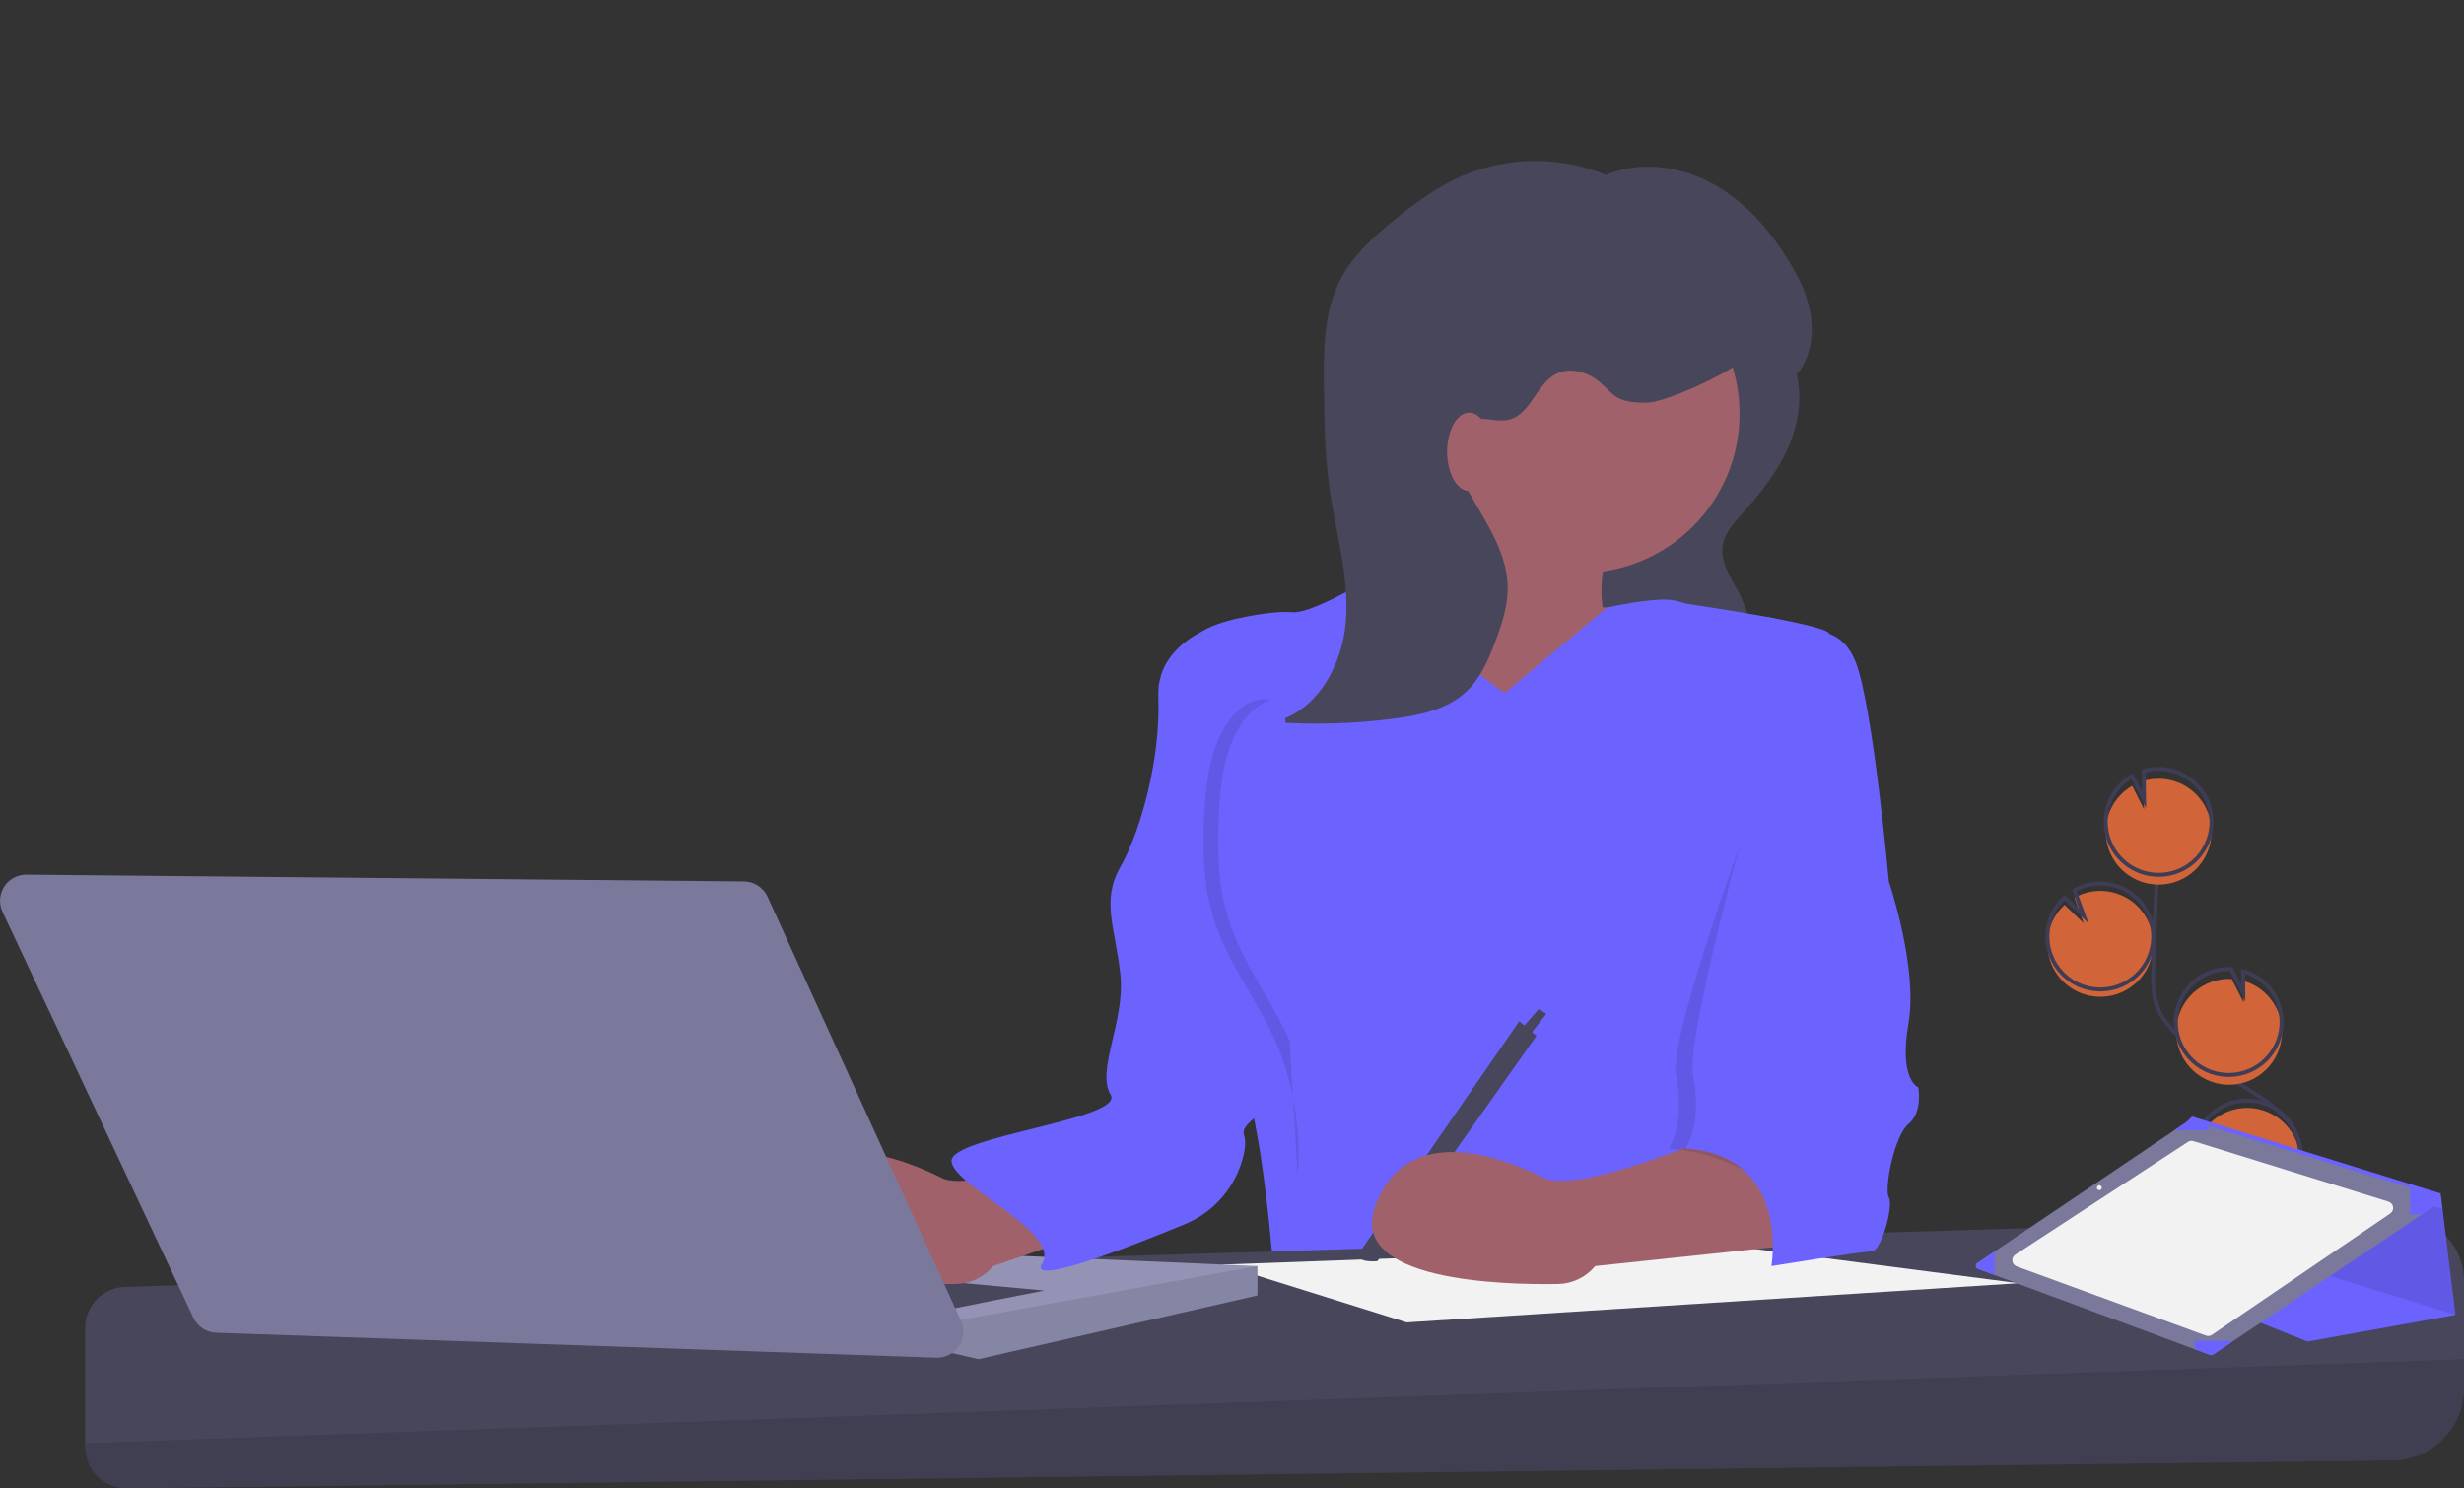 <svg width="624" height="377" viewBox="0 0 624 377" fill="none" xmlns="http://www.w3.org/2000/svg">
<rect x="0" y="0" width="624" height="377" fill="#333333" stroke="none"/>
<g clip-path="url(#clip0)">
<path d="M531.266 252.464C533.339 252.562 535.407 252.178 537.305 251.34C539.204 250.502 540.883 249.235 542.209 247.637C543.534 246.039 544.471 244.155 544.946 242.133C545.42 240.112 545.418 238.007 544.941 235.986C544.464 233.965 543.524 232.082 542.196 230.486C540.868 228.891 539.188 227.626 537.288 226.791C535.388 225.956 533.32 225.574 531.247 225.675C529.174 225.776 527.154 226.358 525.344 227.375L527.711 233.866L522.841 229.187C520.229 231.576 518.672 234.905 518.512 238.442C518.451 239.683 518.565 240.927 518.852 242.135C519.518 244.974 521.09 247.518 523.33 249.381C525.57 251.245 528.356 252.327 531.266 252.464Z" fill="#D16438"/>
<path d="M570.423 324.115C567.583 318.851 570.806 312.399 574.51 307.705C578.215 303.011 582.731 298.126 582.635 292.145C582.497 283.549 573.38 278.472 566.095 273.915C560.691 270.533 555.706 266.522 551.245 261.965C549.456 260.138 547.727 258.184 546.681 255.85C545.175 252.489 545.217 248.666 545.312 244.984C545.628 232.717 546.234 220.462 547.128 208.22" stroke="#3F3D56" stroke-miterlimit="10"/>
<path d="M531.266 250.603C533.339 250.702 535.407 250.317 537.305 249.479C539.204 248.641 540.883 247.374 542.209 245.776C543.534 244.178 544.471 242.294 544.946 240.273C545.42 238.251 545.418 236.146 544.941 234.125C544.464 232.104 543.524 230.221 542.196 228.626C540.868 227.03 539.188 225.765 537.288 224.93C535.388 224.095 533.32 223.713 531.247 223.814C529.174 223.916 527.154 224.497 525.344 225.514L527.711 232.005L522.841 227.326C520.229 229.715 518.672 233.044 518.512 236.582C518.451 237.822 518.565 239.066 518.852 240.274C519.518 243.113 521.09 245.657 523.33 247.52C525.57 249.384 528.356 250.467 531.266 250.603V250.603Z" stroke="#3F3D56" stroke-miterlimit="10"/>
<path d="M533.281 210.031C533.385 207.785 534.053 205.602 535.221 203.682C536.39 201.762 538.023 200.168 539.969 199.046L542.969 204.984L542.878 197.796C545.603 196.992 548.512 197.076 551.185 198.036C553.859 198.995 556.159 200.78 557.753 203.132C559.347 205.485 560.153 208.283 560.054 211.124C559.955 213.965 558.956 216.701 557.203 218.937C555.449 221.173 553.03 222.793 550.296 223.563C547.563 224.334 544.655 224.215 541.993 223.224C539.331 222.233 537.052 220.421 535.487 218.05C533.921 215.678 533.148 212.87 533.281 210.031Z" fill="#D16438"/>
<path d="M533.281 207.55C533.385 205.304 534.053 203.121 535.221 201.201C536.39 199.281 538.023 197.687 539.969 196.565L542.969 202.503L542.878 195.315C545.603 194.511 548.512 194.595 551.185 195.555C553.859 196.514 556.159 198.299 557.753 200.651C559.347 203.004 560.153 205.803 560.054 208.643C559.955 211.484 558.956 214.22 557.203 216.456C555.449 218.692 553.03 220.312 550.296 221.082C547.563 221.853 544.655 221.734 541.993 220.743C539.331 219.752 537.052 217.94 535.487 215.569C533.921 213.197 533.148 210.389 533.281 207.55V207.55Z" stroke="#3F3D56" stroke-miterlimit="10"/>
<path d="M563.889 274.741C567.175 274.895 570.403 273.833 572.958 271.757C575.512 269.682 577.214 266.738 577.74 263.488C578.265 260.237 577.577 256.907 575.806 254.132C574.035 251.356 571.306 249.33 568.139 248.439L568.209 253.963L565.176 247.954C565.163 247.953 565.151 247.952 565.139 247.952C563.382 247.87 561.625 248.135 559.97 248.732C558.315 249.329 556.793 250.247 555.492 251.433C554.191 252.619 553.137 254.049 552.388 255.643C551.64 257.236 551.212 258.962 551.13 260.721C551.048 262.48 551.313 264.238 551.91 265.894C552.506 267.551 553.423 269.074 554.608 270.375C555.793 271.677 557.222 272.733 558.815 273.482C560.407 274.231 562.131 274.659 563.889 274.741Z" fill="#D16438"/>
<path d="M563.786 272.26C567.072 272.414 570.301 271.352 572.855 269.276C575.409 267.201 577.111 264.257 577.637 261.007C578.162 257.756 577.474 254.426 575.703 251.651C573.933 248.875 571.203 246.849 568.036 245.958L568.106 251.482L565.073 245.473C565.061 245.472 565.048 245.471 565.036 245.471C563.279 245.389 561.522 245.654 559.867 246.251C558.212 246.849 556.69 247.766 555.389 248.952C554.088 250.138 553.034 251.568 552.285 253.162C551.537 254.755 551.109 256.481 551.027 258.24C550.945 259.999 551.21 261.757 551.807 263.413C552.404 265.07 553.32 266.593 554.505 267.895C555.69 269.196 557.119 270.252 558.712 271.001C560.304 271.75 562.028 272.178 563.786 272.26V272.26Z" stroke="#3F3D56" stroke-miterlimit="10"/>
<path d="M557.172 300.15C558.578 302.884 560.88 305.052 563.693 306.288C566.506 307.525 569.658 307.756 572.621 306.943C575.584 306.13 578.178 304.322 579.967 301.822C581.756 299.322 582.632 296.283 582.447 293.213C582.263 290.144 581.03 287.232 578.955 284.964C576.879 282.697 574.088 281.213 571.049 280.761C568.01 280.308 564.908 280.916 562.263 282.481C559.619 284.046 557.592 286.473 556.524 289.356L564.891 296.17L555.686 294.035C555.685 296.163 556.194 298.26 557.172 300.15Z" fill="#D16438"/>
<path d="M557.172 298.29C558.578 301.024 560.88 303.191 563.693 304.428C566.506 305.664 569.658 305.895 572.621 305.082C575.584 304.269 578.178 302.461 579.967 299.961C581.756 297.461 582.632 294.422 582.447 291.353C582.263 288.283 581.03 285.371 578.955 283.103C576.879 280.836 574.088 279.352 571.049 278.9C568.01 278.447 564.908 279.055 562.263 280.62C559.619 282.185 557.592 284.612 556.524 287.495L564.891 294.309L555.686 292.174C555.685 294.302 556.194 296.4 557.172 298.29V298.29Z" stroke="#3F3D56" stroke-miterlimit="10"/>
<path d="M454.969 94.726C456.584 101.09 455.354 107.934 452.621 113.903C449.887 119.872 445.735 125.075 441.34 129.951C439.129 132.404 436.737 135.012 436.268 138.282C435.642 142.642 438.58 146.588 440.553 150.526C442.278 153.974 443.325 157.722 443.636 161.566C443.901 164.867 443.488 168.505 441.178 170.876C438.951 173.162 435.53 173.715 432.354 174.01C423.605 174.823 414.791 174.61 406.092 173.375C408.53 170.13 407.614 168.117 407.385 164.064C406.935 156.113 401.153 148.914 400.031 141.03C399.138 134.762 403.284 129.008 407.203 124.037L425.172 101.246C428.149 97.469 431.115 93.579 433.253 89.249C434.781 86.155 435.067 80.346 438.911 79.314C446.154 77.371 453.56 89.175 454.969 94.726Z" fill="#47465A"/>
<path d="M366.789 113.511C366.789 113.511 354.393 150.108 348.195 152.589C341.997 155.07 385.382 199.73 385.382 199.73L416.991 184.223L418.231 154.45L405.835 153.829C405.835 153.829 403.976 141.424 410.174 135.221C416.372 129.018 366.789 113.511 366.789 113.511Z" fill="#A0616A"/>
<path d="M381.044 175.539C381.044 175.539 354.393 157.551 353.153 142.665C353.153 142.665 333.32 155.69 327.122 155.07C320.924 154.45 304.19 158.172 304.19 160.653C304.19 163.134 319.685 233.225 319.685 233.225C319.685 233.225 308.529 262.999 314.107 272.303C319.685 281.607 322.784 325.027 322.784 325.027H451.699C451.699 325.027 434.345 294.633 443.642 272.923C452.939 251.214 456.658 160.032 456.658 160.032C456.658 160.032 449.84 155.07 443.022 156.311C436.205 157.551 428.148 152.589 423.189 151.969C418.231 151.348 406.994 153.888 406.994 153.888L381.044 175.539Z" fill="#6C63FF"/>
<path d="M624 324.362V351.654C624 356.457 622.109 361.067 618.736 364.484C615.364 367.901 610.782 369.85 605.983 369.91L32.174 376.999C30.788 377.016 29.411 376.758 28.125 376.239C26.839 375.719 25.669 374.95 24.682 373.975C23.696 372.999 22.912 371.838 22.378 370.557C21.843 369.276 21.568 367.902 21.568 366.515V336.345C21.568 333.644 22.618 331.049 24.497 329.11C26.376 327.171 28.935 326.04 31.633 325.956L607.318 308.174C609.484 308.107 611.642 308.477 613.663 309.26C615.683 310.043 617.526 311.225 619.082 312.735C620.638 314.244 621.875 316.052 622.72 318.049C623.565 320.046 624 322.193 624 324.362Z" fill="#47465A"/>
<path opacity="0.1" d="M624 344.255V351.654C624 356.457 622.109 361.067 618.736 364.484C615.364 367.901 610.782 369.85 605.983 369.909L32.174 376.999C30.788 377.016 29.411 376.758 28.125 376.239C26.839 375.719 25.669 374.95 24.682 373.974C23.696 372.999 22.912 371.838 22.378 370.557C21.843 369.276 21.568 367.902 21.568 366.514V365.543L624 344.255Z" fill="black"/>
<path d="M511.199 325.027L438.597 315.599L309.498 320.313L356.253 334.951L511.199 325.027Z" fill="#F2F2F2"/>
<path d="M318.446 320.685V328.128L247.79 344.255L240.886 342.661L239.733 342.394L188.91 315.102L318.446 320.685Z" fill="#9493B6"/>
<path opacity="0.1" d="M318.446 320.685V328.128L247.79 344.255L240.886 342.661L239.733 334.951L318.446 320.685Z" fill="black"/>
<path d="M237.253 332.47C238.493 331.85 264.524 326.888 264.524 326.888L217.42 322.546L237.253 332.47Z" fill="#47465A"/>
<path d="M400.257 145.146C422.507 145.146 440.543 127.095 440.543 104.827C440.543 82.56 422.507 64.509 400.257 64.509C378.008 64.509 359.971 82.56 359.971 104.827C359.971 127.095 378.008 145.146 400.257 145.146Z" fill="#A0616A"/>
<path d="M283.118 287.19C283.118 287.19 247.17 302.697 238.493 298.355C229.816 294.013 203.785 282.848 195.728 305.798C189.23 324.306 227.161 325.468 242.088 325.225C243.893 325.195 245.67 324.774 247.297 323.99C248.923 323.206 250.36 322.079 251.508 320.685L303.261 303.007C303.261 303.007 291.795 283.468 283.118 287.19Z" fill="#A0616A"/>
<path d="M384.762 258.657L389.101 262.378L348.815 319.444C348.815 319.444 342.617 320.064 344.476 316.963L384.762 258.657Z" fill="#47465A"/>
<path d="M387.242 262.378L391.58 256.796L389.721 255.555L385.383 260.517L387.242 262.378Z" fill="#47465A"/>
<path d="M313.797 156.621C313.797 156.621 292.724 160.342 293.344 176.47C293.964 192.597 288.696 210.895 283.737 219.579C278.779 228.263 282.498 235.086 283.737 246.871C284.977 258.657 277.539 271.062 281.258 277.265C284.977 283.468 240.972 287.81 240.972 294.013C240.972 300.215 268.862 312.001 263.904 320.064C260.337 325.866 285.481 316.096 299.871 310.157C303.618 308.645 306.945 306.25 309.57 303.177C312.195 300.103 314.04 296.441 314.949 292.501C315.385 290.524 315.501 288.74 315.036 287.5C313.177 282.537 335.18 276.024 335.799 263.619C336.419 251.213 332.7 238.808 329.601 226.402C326.503 213.996 313.797 156.621 313.797 156.621Z" fill="#6C63FF"/>
<path d="M6.679 221.54L188.425 223.261C189.681 223.273 190.908 223.643 191.962 224.328C193.016 225.013 193.853 225.985 194.374 227.129L243.354 334.53C243.822 335.555 244.02 336.683 243.93 337.806C243.839 338.929 243.464 340.011 242.839 340.948C242.214 341.885 241.36 342.647 240.358 343.161C239.356 343.676 238.239 343.925 237.114 343.886L54.73 337.572C53.516 337.53 52.337 337.154 51.322 336.484C50.307 335.815 49.497 334.879 48.979 333.778L0.637 230.969C0.161 229.957 -0.051 228.839 0.022 227.722C0.095 226.606 0.45 225.525 1.054 224.583C1.657 223.641 2.49 222.867 3.474 222.335C4.458 221.803 5.561 221.529 6.679 221.54Z" fill="#7A799C"/>
<path d="M435.585 287.19C435.585 287.19 399.637 302.697 390.96 298.355C382.283 294.013 356.252 282.848 348.195 305.798C341.697 324.306 379.628 325.468 394.556 325.225C396.361 325.195 398.138 324.774 399.764 323.99C401.39 323.206 402.827 322.079 403.976 320.685L456.658 315.102C456.658 315.102 444.262 283.468 435.585 287.19Z" fill="#A0616A"/>
<path opacity="0.1" d="M456.968 169.647C456.968 169.647 465.955 157.551 470.293 168.716C474.632 179.881 474.012 223.301 474.012 223.301C474.012 223.301 481.449 245.011 478.97 259.277C476.491 273.544 481.449 275.405 481.449 275.405C481.449 275.405 482.689 281.607 478.97 284.709C475.251 287.81 472.772 301.456 474.012 303.317C475.251 305.178 472.152 316.963 469.673 316.963C467.194 316.963 461.926 316.033 461.926 316.033C461.926 316.033 449.22 292.772 422.569 290.912C422.569 290.912 426.908 284.709 424.429 272.303C421.95 259.898 456.968 169.647 456.968 169.647Z" fill="black"/>
<path d="M455.418 160.653C455.418 160.653 465.645 156.621 469.983 167.786C474.322 178.951 478.35 223.301 478.35 223.301C478.35 223.301 485.788 245.011 483.309 259.277C480.829 273.544 485.788 275.405 485.788 275.405C485.788 275.405 487.027 281.607 483.309 284.709C479.59 287.81 477.111 301.456 478.35 303.317C479.59 305.178 476.491 316.963 474.012 316.963C471.533 316.963 448.601 320.685 448.601 320.685C448.601 320.685 453.559 292.772 426.908 290.912C426.908 290.912 431.246 284.709 428.767 272.303C426.288 259.898 455.418 160.653 455.418 160.653Z" fill="#6C63FF"/>
<path d="M413.753 47.931C407.572 44.062 400.578 41.683 393.322 40.981C386.066 40.279 378.747 41.274 371.941 43.887C364.644 46.76 358.199 51.436 352.171 56.455C347.336 60.48 342.621 64.872 339.65 70.42C335.146 78.833 335.159 88.847 335.281 98.39C335.387 106.699 335.495 115.033 336.626 123.265C338.178 134.556 341.655 145.734 340.856 157.103C340.058 168.472 333.382 180.602 322.222 182.869C332.604 183.655 343.039 183.355 353.359 181.972C359.863 181.099 366.69 179.609 371.445 175.083C374.918 171.778 376.881 167.221 378.589 162.739C380.305 158.235 381.877 153.555 381.817 148.734C381.691 138.705 374.732 130.292 370.191 121.35C368.916 118.841 367.797 116.142 367.841 113.327C367.885 110.512 369.354 107.557 371.968 106.518C375.194 105.235 378.929 107.148 382.283 106.252C387.671 104.811 389.069 97.323 394.016 94.745C397.677 92.838 402.349 94.268 405.426 97.019C406.803 98.25 407.982 99.737 409.578 100.663C411.742 101.92 414.371 101.981 416.873 102.008C421.544 102.06 437.487 94.733 440.853 91.492C444.137 108.396 468.556 93.684 454.542 68.744C449.663 60.06 443.191 51.995 434.581 46.993C425.972 41.992 414.987 40.441 405.949 44.617" fill="#47465A"/>
<path d="M372.057 124.366C375.138 124.366 377.635 119.923 377.635 114.442C377.635 108.96 375.138 104.517 372.057 104.517C368.976 104.517 366.479 108.96 366.479 114.442C366.479 119.923 368.976 124.366 372.057 124.366Z" fill="#A0616A"/>
<path d="M426.908 152.911C426.908 152.911 461.306 157.861 463.165 160.343C465.025 162.824 461.306 177.71 461.306 177.71L436.515 182.052L417.438 177.935L426.908 152.911Z" fill="#6C63FF"/>
<path opacity="0.1" d="M321.47 177.199C316.29 176.306 311.237 180.998 308.555 187.185C305.873 193.371 305.144 200.785 304.88 207.987C304.618 215.145 304.773 222.455 306.402 229.26C309.746 243.234 318.725 253.114 323.921 265.963C327.912 276.158 329.526 287.131 328.64 298.044" fill="black"/>
<path d="M325.189 177.199C320.009 176.306 314.956 180.998 312.274 187.185C309.591 193.371 308.863 200.785 308.599 207.987C308.337 215.145 308.492 222.455 310.121 229.26C313.465 243.234 322.444 253.114 327.64 265.963C331.631 276.158 333.245 287.131 332.359 298.044" fill="#6C63FF"/>
<path d="M524.401 315.796L584.358 339.798L621.831 333.047L618.563 306.203L618.083 302.295L555.129 282.793L550.632 287.294L524.401 315.796Z" fill="#6C63FF"/>
<path opacity="0.1" d="M558.876 287.572V313.546L621.831 333.048L618.563 306.203L558.876 287.572Z" fill="black"/>
<path d="M500.923 321.405L505.166 322.978L555.769 341.733L559.702 343.19C559.825 343.237 559.959 343.253 560.09 343.238C560.221 343.222 560.347 343.176 560.456 343.102L565.09 339.992L613.296 307.625L617.85 304.569C617.982 304.48 618.085 304.357 618.149 304.212C618.213 304.067 618.235 303.907 618.212 303.75C618.189 303.593 618.121 303.446 618.018 303.326C617.915 303.206 617.78 303.118 617.628 303.072L610.366 300.846L559.32 285.196L554.863 283.827C554.744 283.79 554.618 283.781 554.494 283.799C554.37 283.818 554.252 283.864 554.149 283.934L550.638 286.302L505.158 316.954L500.75 319.926C500.622 320.012 500.521 320.131 500.456 320.271C500.392 320.411 500.367 320.565 500.385 320.718C500.403 320.871 500.463 321.016 500.558 321.137C500.652 321.259 500.779 321.351 500.923 321.405Z" fill="#7A799C"/>
<path d="M605.331 307.36L560.162 338.104C559.944 338.253 559.694 338.347 559.432 338.38C559.17 338.413 558.904 338.382 558.656 338.292L510.704 320.771C510.412 320.664 510.156 320.477 509.964 320.233C509.772 319.988 509.651 319.695 509.616 319.386C509.581 319.077 509.632 318.764 509.765 318.482C509.897 318.201 510.104 317.961 510.364 317.791L554.084 289.238C554.289 289.104 554.521 289.017 554.763 288.983C555.005 288.949 555.252 288.969 555.485 289.042L604.888 304.371C605.189 304.466 605.457 304.643 605.661 304.882C605.866 305.122 605.999 305.415 606.046 305.727C606.092 306.039 606.049 306.357 605.923 306.646C605.797 306.935 605.592 307.182 605.331 307.36Z" fill="#F2F2F2"/>
<path d="M610.366 300.846V307.625H613.296L617.85 304.569C617.982 304.481 618.085 304.357 618.149 304.212C618.213 304.067 618.235 303.907 618.212 303.75C618.189 303.593 618.121 303.447 618.018 303.326C617.915 303.206 617.78 303.118 617.628 303.072L610.366 300.846Z" fill="#6C63FF"/>
<path d="M555.769 339.61V341.733L559.702 343.19C559.825 343.237 559.959 343.253 560.09 343.238C560.221 343.222 560.347 343.176 560.456 343.101L565.09 339.992V339.61H555.769Z" fill="#6C63FF"/>
<path d="M500.923 321.405L505.166 322.978V316.954H505.158L500.75 319.926C500.622 320.012 500.521 320.131 500.456 320.271C500.392 320.411 500.367 320.566 500.385 320.719C500.403 320.871 500.463 321.016 500.558 321.138C500.652 321.259 500.779 321.351 500.923 321.405Z" fill="#6C63FF"/>
<path d="M550.638 286.302H559.32V285.196L554.863 283.827C554.744 283.79 554.618 283.781 554.494 283.799C554.37 283.818 554.252 283.864 554.149 283.934L550.638 286.302Z" fill="#6C63FF"/>
<path d="M531.652 301.456C531.994 301.456 532.272 301.179 532.272 300.836C532.272 300.494 531.994 300.216 531.652 300.216C531.31 300.216 531.032 300.494 531.032 300.836C531.032 301.179 531.31 301.456 531.652 301.456Z" fill="#F2F2F2"/>
</g>
<defs>
<clipPath id="clip0">
<rect width="624" height="377" fill="white"/>
</clipPath>
</defs>
</svg>

